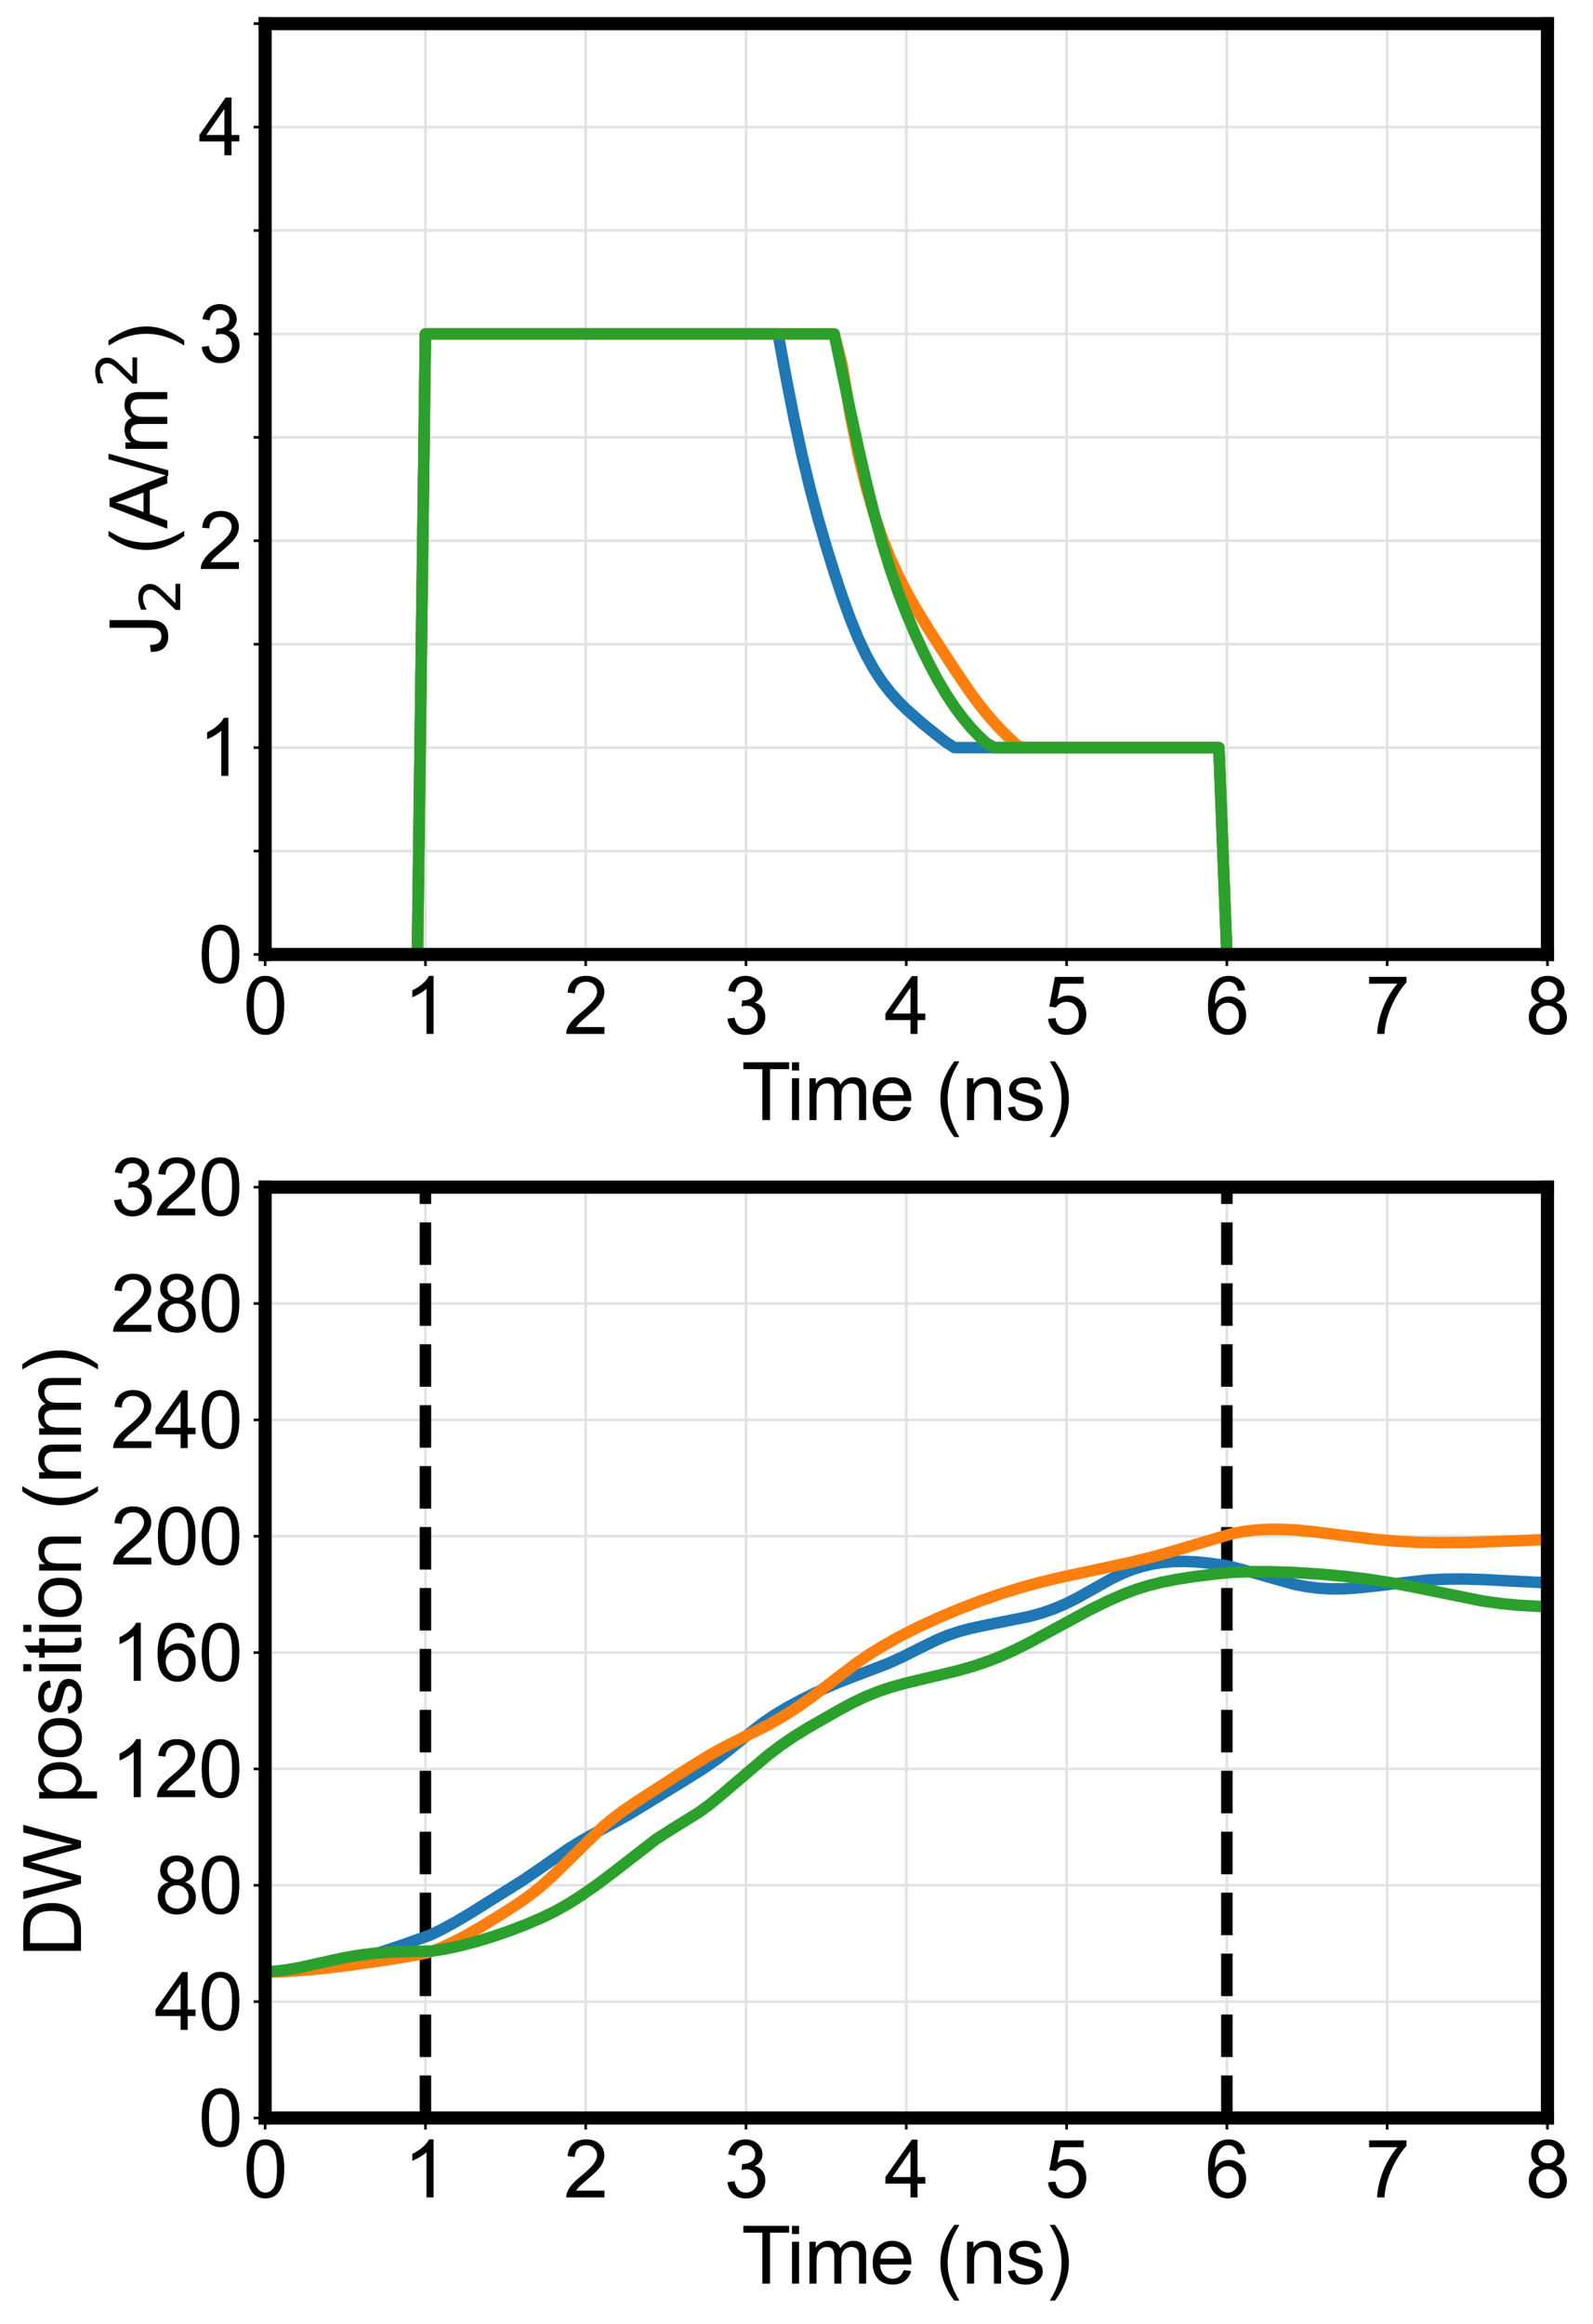 <?xml version="1.0" encoding="utf-8" standalone="no"?>
<!DOCTYPE svg PUBLIC "-//W3C//DTD SVG 1.1//EN"
  "http://www.w3.org/Graphics/SVG/1.1/DTD/svg11.dtd">
<svg xmlns:xlink="http://www.w3.org/1999/xlink" width="485.234pt" height="707.431pt" viewBox="0 0 485.234 707.431" xmlns="http://www.w3.org/2000/svg" version="1.1">
 <defs>
  <style type="text/css">*{stroke-linejoin: round; stroke-linecap: butt}</style>
 </defs>
 <g id="figure_1">
  <g id="patch_1">
   <path d="M 0 707.431 
L 485.234 707.431 
L 485.234 0 
L 0 0 
z
" style="fill: #ffffff"/>
  </g>
  <g id="axes_1">
   <g id="patch_2">
    <path d="M 80.761 290.56 
L 471.361 290.56 
L 471.361 7.2 
L 80.761 7.2 
z
" style="fill: #ffffff"/>
   </g>
   <g id="matplotlib.axis_1">
    <g id="xtick_1">
     <g id="line2d_1">
      <path d="M 80.761 290.56 
L 80.761 7.2 
" clip-path="url(#pad1bd950bb)" style="fill: none; stroke: #e2e2e2; stroke-width: 0.8; stroke-linecap: square"/>
     </g>
     <g id="line2d_2">
      <defs>
       <path id="m722f3dec82" d="M 0 0 
L 0 3.5 
" style="stroke: #000000; stroke-width: 0.8"/>
      </defs>
      <g>
       <use xlink:href="#m722f3dec82" x="80.761" y="290.56" style="stroke: #000000; stroke-width: 0.8"/>
      </g>
     </g>
     <g id="text_1">
      <!-- 0 -->
      <g transform="translate(74.088 314.739)scale(0.24 -0.24)">
       <defs>
        <path id="ArialMT-30" d="M 266 2259 
Q 266 3072 433 3567 
Q 600 4063 929 4331 
Q 1259 4600 1759 4600 
Q 2128 4600 2406 4451 
Q 2684 4303 2865 4023 
Q 3047 3744 3150 3342 
Q 3253 2941 3253 2259 
Q 3253 1453 3087 958 
Q 2922 463 2592 192 
Q 2263 -78 1759 -78 
Q 1097 -78 719 397 
Q 266 969 266 2259 
z
M 844 2259 
Q 844 1131 1108 757 
Q 1372 384 1759 384 
Q 2147 384 2411 759 
Q 2675 1134 2675 2259 
Q 2675 3391 2411 3762 
Q 2147 4134 1753 4134 
Q 1366 4134 1134 3806 
Q 844 3388 844 2259 
z
" transform="scale(0.016)"/>
       </defs>
       <use xlink:href="#ArialMT-30"/>
      </g>
     </g>
    </g>
    <g id="xtick_2">
     <g id="line2d_3">
      <path d="M 129.586 290.56 
L 129.586 7.2 
" clip-path="url(#pad1bd950bb)" style="fill: none; stroke: #e2e2e2; stroke-width: 0.8; stroke-linecap: square"/>
     </g>
     <g id="line2d_4">
      <g>
       <use xlink:href="#m722f3dec82" x="129.586" y="290.56" style="stroke: #000000; stroke-width: 0.8"/>
      </g>
     </g>
     <g id="text_2">
      <!-- 1 -->
      <g transform="translate(122.913 314.739)scale(0.24 -0.24)">
       <defs>
        <path id="ArialMT-31" d="M 2384 0 
L 1822 0 
L 1822 3584 
Q 1619 3391 1289 3197 
Q 959 3003 697 2906 
L 697 3450 
Q 1169 3672 1522 3987 
Q 1875 4303 2022 4600 
L 2384 4600 
L 2384 0 
z
" transform="scale(0.016)"/>
       </defs>
       <use xlink:href="#ArialMT-31"/>
      </g>
     </g>
    </g>
    <g id="xtick_3">
     <g id="line2d_5">
      <path d="M 178.411 290.56 
L 178.411 7.2 
" clip-path="url(#pad1bd950bb)" style="fill: none; stroke: #e2e2e2; stroke-width: 0.8; stroke-linecap: square"/>
     </g>
     <g id="line2d_6">
      <g>
       <use xlink:href="#m722f3dec82" x="178.411" y="290.56" style="stroke: #000000; stroke-width: 0.8"/>
      </g>
     </g>
     <g id="text_3">
      <!-- 2 -->
      <g transform="translate(171.738 314.739)scale(0.24 -0.24)">
       <defs>
        <path id="ArialMT-32" d="M 3222 541 
L 3222 0 
L 194 0 
Q 188 203 259 391 
Q 375 700 629 1000 
Q 884 1300 1366 1694 
Q 2113 2306 2375 2664 
Q 2638 3022 2638 3341 
Q 2638 3675 2398 3904 
Q 2159 4134 1775 4134 
Q 1369 4134 1125 3890 
Q 881 3647 878 3216 
L 300 3275 
Q 359 3922 746 4261 
Q 1134 4600 1788 4600 
Q 2447 4600 2831 4234 
Q 3216 3869 3216 3328 
Q 3216 3053 3103 2787 
Q 2991 2522 2730 2228 
Q 2469 1934 1863 1422 
Q 1356 997 1212 845 
Q 1069 694 975 541 
L 3222 541 
z
" transform="scale(0.016)"/>
       </defs>
       <use xlink:href="#ArialMT-32"/>
      </g>
     </g>
    </g>
    <g id="xtick_4">
     <g id="line2d_7">
      <path d="M 227.236 290.56 
L 227.236 7.2 
" clip-path="url(#pad1bd950bb)" style="fill: none; stroke: #e2e2e2; stroke-width: 0.8; stroke-linecap: square"/>
     </g>
     <g id="line2d_8">
      <g>
       <use xlink:href="#m722f3dec82" x="227.236" y="290.56" style="stroke: #000000; stroke-width: 0.8"/>
      </g>
     </g>
     <g id="text_4">
      <!-- 3 -->
      <g transform="translate(220.563 314.739)scale(0.24 -0.24)">
       <defs>
        <path id="ArialMT-33" d="M 269 1209 
L 831 1284 
Q 928 806 1161 595 
Q 1394 384 1728 384 
Q 2125 384 2398 659 
Q 2672 934 2672 1341 
Q 2672 1728 2419 1979 
Q 2166 2231 1775 2231 
Q 1616 2231 1378 2169 
L 1441 2663 
Q 1497 2656 1531 2656 
Q 1891 2656 2178 2843 
Q 2466 3031 2466 3422 
Q 2466 3731 2256 3934 
Q 2047 4138 1716 4138 
Q 1388 4138 1169 3931 
Q 950 3725 888 3313 
L 325 3413 
Q 428 3978 793 4289 
Q 1159 4600 1703 4600 
Q 2078 4600 2393 4439 
Q 2709 4278 2876 4000 
Q 3044 3722 3044 3409 
Q 3044 3113 2884 2869 
Q 2725 2625 2413 2481 
Q 2819 2388 3044 2092 
Q 3269 1797 3269 1353 
Q 3269 753 2831 336 
Q 2394 -81 1725 -81 
Q 1122 -81 723 278 
Q 325 638 269 1209 
z
" transform="scale(0.016)"/>
       </defs>
       <use xlink:href="#ArialMT-33"/>
      </g>
     </g>
    </g>
    <g id="xtick_5">
     <g id="line2d_9">
      <path d="M 276.061 290.56 
L 276.061 7.2 
" clip-path="url(#pad1bd950bb)" style="fill: none; stroke: #e2e2e2; stroke-width: 0.8; stroke-linecap: square"/>
     </g>
     <g id="line2d_10">
      <g>
       <use xlink:href="#m722f3dec82" x="276.061" y="290.56" style="stroke: #000000; stroke-width: 0.8"/>
      </g>
     </g>
     <g id="text_5">
      <!-- 4 -->
      <g transform="translate(269.388 314.739)scale(0.24 -0.24)">
       <defs>
        <path id="ArialMT-34" d="M 2069 0 
L 2069 1097 
L 81 1097 
L 81 1613 
L 2172 4581 
L 2631 4581 
L 2631 1613 
L 3250 1613 
L 3250 1097 
L 2631 1097 
L 2631 0 
L 2069 0 
z
M 2069 1613 
L 2069 3678 
L 634 1613 
L 2069 1613 
z
" transform="scale(0.016)"/>
       </defs>
       <use xlink:href="#ArialMT-34"/>
      </g>
     </g>
    </g>
    <g id="xtick_6">
     <g id="line2d_11">
      <path d="M 324.886 290.56 
L 324.886 7.2 
" clip-path="url(#pad1bd950bb)" style="fill: none; stroke: #e2e2e2; stroke-width: 0.8; stroke-linecap: square"/>
     </g>
     <g id="line2d_12">
      <g>
       <use xlink:href="#m722f3dec82" x="324.886" y="290.56" style="stroke: #000000; stroke-width: 0.8"/>
      </g>
     </g>
     <g id="text_6">
      <!-- 5 -->
      <g transform="translate(318.213 314.739)scale(0.24 -0.24)">
       <defs>
        <path id="ArialMT-35" d="M 266 1200 
L 856 1250 
Q 922 819 1161 601 
Q 1400 384 1738 384 
Q 2144 384 2425 690 
Q 2706 997 2706 1503 
Q 2706 1984 2436 2262 
Q 2166 2541 1728 2541 
Q 1456 2541 1237 2417 
Q 1019 2294 894 2097 
L 366 2166 
L 809 4519 
L 3088 4519 
L 3088 3981 
L 1259 3981 
L 1013 2750 
Q 1425 3038 1878 3038 
Q 2478 3038 2890 2622 
Q 3303 2206 3303 1553 
Q 3303 931 2941 478 
Q 2500 -78 1738 -78 
Q 1113 -78 717 272 
Q 322 622 266 1200 
z
" transform="scale(0.016)"/>
       </defs>
       <use xlink:href="#ArialMT-35"/>
      </g>
     </g>
    </g>
    <g id="xtick_7">
     <g id="line2d_13">
      <path d="M 373.711 290.56 
L 373.711 7.2 
" clip-path="url(#pad1bd950bb)" style="fill: none; stroke: #e2e2e2; stroke-width: 0.8; stroke-linecap: square"/>
     </g>
     <g id="line2d_14">
      <g>
       <use xlink:href="#m722f3dec82" x="373.711" y="290.56" style="stroke: #000000; stroke-width: 0.8"/>
      </g>
     </g>
     <g id="text_7">
      <!-- 6 -->
      <g transform="translate(367.038 314.739)scale(0.24 -0.24)">
       <defs>
        <path id="ArialMT-36" d="M 3184 3459 
L 2625 3416 
Q 2550 3747 2413 3897 
Q 2184 4138 1850 4138 
Q 1581 4138 1378 3988 
Q 1113 3794 959 3422 
Q 806 3050 800 2363 
Q 1003 2672 1297 2822 
Q 1591 2972 1913 2972 
Q 2475 2972 2870 2558 
Q 3266 2144 3266 1488 
Q 3266 1056 3080 686 
Q 2894 316 2569 119 
Q 2244 -78 1831 -78 
Q 1128 -78 684 439 
Q 241 956 241 2144 
Q 241 3472 731 4075 
Q 1159 4600 1884 4600 
Q 2425 4600 2770 4297 
Q 3116 3994 3184 3459 
z
M 888 1484 
Q 888 1194 1011 928 
Q 1134 663 1356 523 
Q 1578 384 1822 384 
Q 2178 384 2434 671 
Q 2691 959 2691 1453 
Q 2691 1928 2437 2201 
Q 2184 2475 1800 2475 
Q 1419 2475 1153 2201 
Q 888 1928 888 1484 
z
" transform="scale(0.016)"/>
       </defs>
       <use xlink:href="#ArialMT-36"/>
      </g>
     </g>
    </g>
    <g id="xtick_8">
     <g id="line2d_15">
      <path d="M 422.536 290.56 
L 422.536 7.2 
" clip-path="url(#pad1bd950bb)" style="fill: none; stroke: #e2e2e2; stroke-width: 0.8; stroke-linecap: square"/>
     </g>
     <g id="line2d_16">
      <g>
       <use xlink:href="#m722f3dec82" x="422.536" y="290.56" style="stroke: #000000; stroke-width: 0.8"/>
      </g>
     </g>
     <g id="text_8">
      <!-- 7 -->
      <g transform="translate(415.863 314.739)scale(0.24 -0.24)">
       <defs>
        <path id="ArialMT-37" d="M 303 3981 
L 303 4522 
L 3269 4522 
L 3269 4084 
Q 2831 3619 2401 2847 
Q 1972 2075 1738 1259 
Q 1569 684 1522 0 
L 944 0 
Q 953 541 1156 1306 
Q 1359 2072 1739 2783 
Q 2119 3494 2547 3981 
L 303 3981 
z
" transform="scale(0.016)"/>
       </defs>
       <use xlink:href="#ArialMT-37"/>
      </g>
     </g>
    </g>
    <g id="xtick_9">
     <g id="line2d_17">
      <path d="M 471.361 290.56 
L 471.361 7.2 
" clip-path="url(#pad1bd950bb)" style="fill: none; stroke: #e2e2e2; stroke-width: 0.8; stroke-linecap: square"/>
     </g>
     <g id="line2d_18">
      <g>
       <use xlink:href="#m722f3dec82" x="471.361" y="290.56" style="stroke: #000000; stroke-width: 0.8"/>
      </g>
     </g>
     <g id="text_9">
      <!-- 8 -->
      <g transform="translate(464.688 314.739)scale(0.24 -0.24)">
       <defs>
        <path id="ArialMT-38" d="M 1131 2484 
Q 781 2613 612 2850 
Q 444 3088 444 3419 
Q 444 3919 803 4259 
Q 1163 4600 1759 4600 
Q 2359 4600 2725 4251 
Q 3091 3903 3091 3403 
Q 3091 3084 2923 2848 
Q 2756 2613 2416 2484 
Q 2838 2347 3058 2040 
Q 3278 1734 3278 1309 
Q 3278 722 2862 322 
Q 2447 -78 1769 -78 
Q 1091 -78 675 323 
Q 259 725 259 1325 
Q 259 1772 486 2073 
Q 713 2375 1131 2484 
z
M 1019 3438 
Q 1019 3113 1228 2906 
Q 1438 2700 1772 2700 
Q 2097 2700 2305 2904 
Q 2513 3109 2513 3406 
Q 2513 3716 2298 3927 
Q 2084 4138 1766 4138 
Q 1444 4138 1231 3931 
Q 1019 3725 1019 3438 
z
M 838 1322 
Q 838 1081 952 856 
Q 1066 631 1291 507 
Q 1516 384 1775 384 
Q 2178 384 2440 643 
Q 2703 903 2703 1303 
Q 2703 1709 2433 1975 
Q 2163 2241 1756 2241 
Q 1359 2241 1098 1978 
Q 838 1716 838 1322 
z
" transform="scale(0.016)"/>
       </defs>
       <use xlink:href="#ArialMT-38"/>
      </g>
     </g>
    </g>
    <g id="text_10">
     <!-- Time (ns) -->
     <g transform="translate(225.849 340.98)scale(0.24 -0.24)">
      <defs>
       <path id="ArialMT-54" d="M 1659 0 
L 1659 4041 
L 150 4041 
L 150 4581 
L 3781 4581 
L 3781 4041 
L 2266 4041 
L 2266 0 
L 1659 0 
z
" transform="scale(0.016)"/>
       <path id="ArialMT-69" d="M 425 3934 
L 425 4581 
L 988 4581 
L 988 3934 
L 425 3934 
z
M 425 0 
L 425 3319 
L 988 3319 
L 988 0 
L 425 0 
z
" transform="scale(0.016)"/>
       <path id="ArialMT-6d" d="M 422 0 
L 422 3319 
L 925 3319 
L 925 2853 
Q 1081 3097 1340 3245 
Q 1600 3394 1931 3394 
Q 2300 3394 2536 3241 
Q 2772 3088 2869 2813 
Q 3263 3394 3894 3394 
Q 4388 3394 4653 3120 
Q 4919 2847 4919 2278 
L 4919 0 
L 4359 0 
L 4359 2091 
Q 4359 2428 4304 2576 
Q 4250 2725 4106 2815 
Q 3963 2906 3769 2906 
Q 3419 2906 3187 2673 
Q 2956 2441 2956 1928 
L 2956 0 
L 2394 0 
L 2394 2156 
Q 2394 2531 2256 2718 
Q 2119 2906 1806 2906 
Q 1569 2906 1367 2781 
Q 1166 2656 1075 2415 
Q 984 2175 984 1722 
L 984 0 
L 422 0 
z
" transform="scale(0.016)"/>
       <path id="ArialMT-65" d="M 2694 1069 
L 3275 997 
Q 3138 488 2766 206 
Q 2394 -75 1816 -75 
Q 1088 -75 661 373 
Q 234 822 234 1631 
Q 234 2469 665 2931 
Q 1097 3394 1784 3394 
Q 2450 3394 2872 2941 
Q 3294 2488 3294 1666 
Q 3294 1616 3291 1516 
L 816 1516 
Q 847 969 1125 678 
Q 1403 388 1819 388 
Q 2128 388 2347 550 
Q 2566 713 2694 1069 
z
M 847 1978 
L 2700 1978 
Q 2663 2397 2488 2606 
Q 2219 2931 1791 2931 
Q 1403 2931 1139 2672 
Q 875 2413 847 1978 
z
" transform="scale(0.016)"/>
       <path id="ArialMT-20" transform="scale(0.016)"/>
       <path id="ArialMT-28" d="M 1497 -1347 
Q 1031 -759 709 28 
Q 388 816 388 1659 
Q 388 2403 628 3084 
Q 909 3875 1497 4659 
L 1900 4659 
Q 1522 4009 1400 3731 
Q 1209 3300 1100 2831 
Q 966 2247 966 1656 
Q 966 153 1900 -1347 
L 1497 -1347 
z
" transform="scale(0.016)"/>
       <path id="ArialMT-6e" d="M 422 0 
L 422 3319 
L 928 3319 
L 928 2847 
Q 1294 3394 1984 3394 
Q 2284 3394 2536 3286 
Q 2788 3178 2913 3003 
Q 3038 2828 3088 2588 
Q 3119 2431 3119 2041 
L 3119 0 
L 2556 0 
L 2556 2019 
Q 2556 2363 2490 2533 
Q 2425 2703 2258 2804 
Q 2091 2906 1866 2906 
Q 1506 2906 1245 2678 
Q 984 2450 984 1813 
L 984 0 
L 422 0 
z
" transform="scale(0.016)"/>
       <path id="ArialMT-73" d="M 197 991 
L 753 1078 
Q 800 744 1014 566 
Q 1228 388 1613 388 
Q 2000 388 2187 545 
Q 2375 703 2375 916 
Q 2375 1106 2209 1216 
Q 2094 1291 1634 1406 
Q 1016 1563 777 1677 
Q 538 1791 414 1992 
Q 291 2194 291 2438 
Q 291 2659 392 2848 
Q 494 3038 669 3163 
Q 800 3259 1026 3326 
Q 1253 3394 1513 3394 
Q 1903 3394 2198 3281 
Q 2494 3169 2634 2976 
Q 2775 2784 2828 2463 
L 2278 2388 
Q 2241 2644 2061 2787 
Q 1881 2931 1553 2931 
Q 1166 2931 1000 2803 
Q 834 2675 834 2503 
Q 834 2394 903 2306 
Q 972 2216 1119 2156 
Q 1203 2125 1616 2013 
Q 2213 1853 2448 1751 
Q 2684 1650 2818 1456 
Q 2953 1263 2953 975 
Q 2953 694 2789 445 
Q 2625 197 2315 61 
Q 2006 -75 1616 -75 
Q 969 -75 630 194 
Q 291 463 197 991 
z
" transform="scale(0.016)"/>
       <path id="ArialMT-29" d="M 791 -1347 
L 388 -1347 
Q 1322 153 1322 1656 
Q 1322 2244 1188 2822 
Q 1081 3291 891 3722 
Q 769 4003 388 4659 
L 791 4659 
Q 1378 3875 1659 3084 
Q 1900 2403 1900 1659 
Q 1900 816 1576 28 
Q 1253 -759 791 -1347 
z
" transform="scale(0.016)"/>
      </defs>
      <use xlink:href="#ArialMT-54"/>
      <use xlink:href="#ArialMT-69" x="57.334"/>
      <use xlink:href="#ArialMT-6d" x="79.551"/>
      <use xlink:href="#ArialMT-65" x="162.852"/>
      <use xlink:href="#ArialMT-20" x="218.467"/>
      <use xlink:href="#ArialMT-28" x="246.25"/>
      <use xlink:href="#ArialMT-6e" x="279.551"/>
      <use xlink:href="#ArialMT-73" x="335.166"/>
      <use xlink:href="#ArialMT-29" x="385.166"/>
     </g>
    </g>
   </g>
   <g id="matplotlib.axis_2">
    <g id="ytick_1">
     <g id="line2d_19">
      <path d="M 80.761 290.56 
L 471.361 290.56 
" clip-path="url(#pad1bd950bb)" style="fill: none; stroke: #e2e2e2; stroke-width: 0.8; stroke-linecap: square"/>
     </g>
     <g id="line2d_20">
      <defs>
       <path id="mee2c86f6fb" d="M 0 0 
L -3.5 0 
" style="stroke: #000000; stroke-width: 0.8"/>
      </defs>
      <g>
       <use xlink:href="#mee2c86f6fb" x="80.761" y="290.56" style="stroke: #000000; stroke-width: 0.8"/>
      </g>
     </g>
     <g id="text_11">
      <!-- 0 -->
      <g transform="translate(60.415 299.149)scale(0.24 -0.24)">
       <use xlink:href="#ArialMT-30"/>
      </g>
     </g>
    </g>
    <g id="ytick_2">
     <g id="line2d_21">
      <path d="M 80.761 259.076 
L 471.361 259.076 
" clip-path="url(#pad1bd950bb)" style="fill: none; stroke: #e2e2e2; stroke-width: 0.8; stroke-linecap: square"/>
     </g>
     <g id="line2d_22">
      <g>
       <use xlink:href="#mee2c86f6fb" x="80.761" y="259.076" style="stroke: #000000; stroke-width: 0.8"/>
      </g>
     </g>
    </g>
    <g id="ytick_3">
     <g id="line2d_23">
      <path d="M 80.761 227.591 
L 471.361 227.591 
" clip-path="url(#pad1bd950bb)" style="fill: none; stroke: #e2e2e2; stroke-width: 0.8; stroke-linecap: square"/>
     </g>
     <g id="line2d_24">
      <g>
       <use xlink:href="#mee2c86f6fb" x="80.761" y="227.591" style="stroke: #000000; stroke-width: 0.8"/>
      </g>
     </g>
     <g id="text_12">
      <!-- 1 -->
      <g transform="translate(60.415 236.18)scale(0.24 -0.24)">
       <use xlink:href="#ArialMT-31"/>
      </g>
     </g>
    </g>
    <g id="ytick_4">
     <g id="line2d_25">
      <path d="M 80.761 196.107 
L 471.361 196.107 
" clip-path="url(#pad1bd950bb)" style="fill: none; stroke: #e2e2e2; stroke-width: 0.8; stroke-linecap: square"/>
     </g>
     <g id="line2d_26">
      <g>
       <use xlink:href="#mee2c86f6fb" x="80.761" y="196.107" style="stroke: #000000; stroke-width: 0.8"/>
      </g>
     </g>
    </g>
    <g id="ytick_5">
     <g id="line2d_27">
      <path d="M 80.761 164.622 
L 471.361 164.622 
" clip-path="url(#pad1bd950bb)" style="fill: none; stroke: #e2e2e2; stroke-width: 0.8; stroke-linecap: square"/>
     </g>
     <g id="line2d_28">
      <g>
       <use xlink:href="#mee2c86f6fb" x="80.761" y="164.622" style="stroke: #000000; stroke-width: 0.8"/>
      </g>
     </g>
     <g id="text_13">
      <!-- 2 -->
      <g transform="translate(60.415 173.212)scale(0.24 -0.24)">
       <use xlink:href="#ArialMT-32"/>
      </g>
     </g>
    </g>
    <g id="ytick_6">
     <g id="line2d_29">
      <path d="M 80.761 133.138 
L 471.361 133.138 
" clip-path="url(#pad1bd950bb)" style="fill: none; stroke: #e2e2e2; stroke-width: 0.8; stroke-linecap: square"/>
     </g>
     <g id="line2d_30">
      <g>
       <use xlink:href="#mee2c86f6fb" x="80.761" y="133.138" style="stroke: #000000; stroke-width: 0.8"/>
      </g>
     </g>
    </g>
    <g id="ytick_7">
     <g id="line2d_31">
      <path d="M 80.761 101.653 
L 471.361 101.653 
" clip-path="url(#pad1bd950bb)" style="fill: none; stroke: #e2e2e2; stroke-width: 0.8; stroke-linecap: square"/>
     </g>
     <g id="line2d_32">
      <g>
       <use xlink:href="#mee2c86f6fb" x="80.761" y="101.653" style="stroke: #000000; stroke-width: 0.8"/>
      </g>
     </g>
     <g id="text_14">
      <!-- 3 -->
      <g transform="translate(60.415 110.243)scale(0.24 -0.24)">
       <use xlink:href="#ArialMT-33"/>
      </g>
     </g>
    </g>
    <g id="ytick_8">
     <g id="line2d_33">
      <path d="M 80.761 70.169 
L 471.361 70.169 
" clip-path="url(#pad1bd950bb)" style="fill: none; stroke: #e2e2e2; stroke-width: 0.8; stroke-linecap: square"/>
     </g>
     <g id="line2d_34">
      <g>
       <use xlink:href="#mee2c86f6fb" x="80.761" y="70.169" style="stroke: #000000; stroke-width: 0.8"/>
      </g>
     </g>
    </g>
    <g id="ytick_9">
     <g id="line2d_35">
      <path d="M 80.761 38.684 
L 471.361 38.684 
" clip-path="url(#pad1bd950bb)" style="fill: none; stroke: #e2e2e2; stroke-width: 0.8; stroke-linecap: square"/>
     </g>
     <g id="line2d_36">
      <g>
       <use xlink:href="#mee2c86f6fb" x="80.761" y="38.684" style="stroke: #000000; stroke-width: 0.8"/>
      </g>
     </g>
     <g id="text_15">
      <!-- 4 -->
      <g transform="translate(60.415 47.274)scale(0.24 -0.24)">
       <use xlink:href="#ArialMT-34"/>
      </g>
     </g>
    </g>
    <g id="ytick_10">
     <g id="line2d_37">
      <path d="M 80.761 7.2 
L 471.361 7.2 
" clip-path="url(#pad1bd950bb)" style="fill: none; stroke: #e2e2e2; stroke-width: 0.8; stroke-linecap: square"/>
     </g>
     <g id="line2d_38">
      <g>
       <use xlink:href="#mee2c86f6fb" x="80.761" y="7.2" style="stroke: #000000; stroke-width: 0.8"/>
      </g>
     </g>
    </g>
    <g id="text_16">
     <!-- J$_2$ (A/m$^2$) -->
     <g transform="translate(51.135 199.16)rotate(-90)scale(0.24 -0.24)">
      <defs>
       <path id="ArialMT-4a" d="M 184 1300 
L 731 1375 
Q 753 850 928 656 
Q 1103 463 1413 463 
Q 1641 463 1806 567 
Q 1972 672 2034 851 
Q 2097 1031 2097 1425 
L 2097 4581 
L 2703 4581 
L 2703 1459 
Q 2703 884 2564 568 
Q 2425 253 2123 87 
Q 1822 -78 1416 -78 
Q 813 -78 492 269 
Q 172 616 184 1300 
z
" transform="scale(0.016)"/>
       <path id="DejaVuSans-32" d="M 1228 531 
L 3431 531 
L 3431 0 
L 469 0 
L 469 531 
Q 828 903 1448 1529 
Q 2069 2156 2228 2338 
Q 2531 2678 2651 2914 
Q 2772 3150 2772 3378 
Q 2772 3750 2511 3984 
Q 2250 4219 1831 4219 
Q 1534 4219 1204 4116 
Q 875 4013 500 3803 
L 500 4441 
Q 881 4594 1212 4672 
Q 1544 4750 1819 4750 
Q 2544 4750 2975 4387 
Q 3406 4025 3406 3419 
Q 3406 3131 3298 2873 
Q 3191 2616 2906 2266 
Q 2828 2175 2409 1742 
Q 1991 1309 1228 531 
z
" transform="scale(0.016)"/>
       <path id="ArialMT-41" d="M -9 0 
L 1750 4581 
L 2403 4581 
L 4278 0 
L 3588 0 
L 3053 1388 
L 1138 1388 
L 634 0 
L -9 0 
z
M 1313 1881 
L 2866 1881 
L 2388 3150 
Q 2169 3728 2063 4100 
Q 1975 3659 1816 3225 
L 1313 1881 
z
" transform="scale(0.016)"/>
       <path id="ArialMT-2f" d="M 0 -78 
L 1328 4659 
L 1778 4659 
L 453 -78 
L 0 -78 
z
" transform="scale(0.016)"/>
      </defs>
      <use xlink:href="#ArialMT-4a" transform="translate(0 0.766)"/>
      <use xlink:href="#DejaVuSans-32" transform="translate(50.957 -15.641)scale(0.7)"/>
      <use xlink:href="#ArialMT-20" transform="translate(98.228 0.766)"/>
      <use xlink:href="#ArialMT-28" transform="translate(126.011 0.766)"/>
      <use xlink:href="#ArialMT-41" transform="translate(159.312 0.766)"/>
      <use xlink:href="#ArialMT-2f" transform="translate(226.011 0.766)"/>
      <use xlink:href="#ArialMT-6d" transform="translate(253.794 0.766)"/>
      <use xlink:href="#DejaVuSans-32" transform="translate(338.052 39.047)scale(0.7)"/>
      <use xlink:href="#ArialMT-29" transform="translate(385.322 0.766)"/>
     </g>
    </g>
   </g>
   <g id="line2d_39">
    <path d="M 80.761 290.56 
L 127.145 290.56 
L 129.586 101.653 
L 237.001 101.653 
L 239.442 114.938 
L 241.884 127.414 
L 244.325 138.667 
L 246.766 148.777 
L 249.208 157.925 
L 251.649 166.341 
L 254.09 174.206 
L 256.531 181.566 
L 258.973 188.319 
L 261.414 194.323 
L 263.855 199.505 
L 266.296 203.896 
L 268.738 207.598 
L 271.179 210.745 
L 273.62 213.475 
L 276.061 215.907 
L 280.944 220.217 
L 285.826 224.136 
L 288.267 226.02 
L 290.709 227.591 
L 371.27 227.591 
L 373.711 290.56 
L 468.92 290.56 
L 468.92 290.56 
" clip-path="url(#pad1bd950bb)" style="fill: none; stroke: #1f77b4; stroke-width: 3.5; stroke-linecap: square"/>
   </g>
   <g id="line2d_40">
    <path d="M 80.761 290.56 
L 127.145 290.56 
L 129.586 101.653 
L 254.09 101.653 
L 256.531 111.21 
L 258.973 126.192 
L 261.414 138.353 
L 263.855 148.362 
L 266.296 156.716 
L 268.738 163.796 
L 271.179 169.901 
L 273.62 175.263 
L 276.061 180.062 
L 278.502 184.442 
L 283.385 192.413 
L 290.709 203.683 
L 295.591 210.854 
L 298.033 214.162 
L 300.474 217.232 
L 302.915 220.058 
L 305.356 222.649 
L 307.798 225.033 
L 310.239 227.249 
L 312.68 227.591 
L 371.27 227.591 
L 373.711 290.56 
L 468.92 290.56 
L 468.92 290.56 
" clip-path="url(#pad1bd950bb)" style="fill: none; stroke: #ff7f0e; stroke-width: 3.5; stroke-linecap: square"/>
   </g>
   <g id="line2d_41">
    <path d="M 80.761 290.56 
L 127.145 290.56 
L 129.586 101.653 
L 254.09 101.653 
L 258.973 124.951 
L 261.414 136.118 
L 263.855 146.691 
L 266.296 156.491 
L 268.738 165.382 
L 271.179 173.311 
L 273.62 180.349 
L 276.061 186.672 
L 278.502 192.467 
L 280.944 197.835 
L 283.385 202.789 
L 285.826 207.32 
L 288.267 211.429 
L 290.709 215.123 
L 293.15 218.416 
L 295.591 221.342 
L 298.033 223.941 
L 300.474 226.231 
L 302.915 227.591 
L 371.27 227.591 
L 373.711 290.56 
L 468.92 290.56 
L 468.92 290.56 
" clip-path="url(#pad1bd950bb)" style="fill: none; stroke: #2ca02c; stroke-width: 3.5; stroke-linecap: square"/>
   </g>
   <g id="patch_3">
    <path d="M 80.761 290.56 
L 80.761 7.2 
" style="fill: none; stroke: #000000; stroke-width: 4; stroke-linejoin: miter; stroke-linecap: square"/>
   </g>
   <g id="patch_4">
    <path d="M 471.361 290.56 
L 471.361 7.2 
" style="fill: none; stroke: #000000; stroke-width: 4; stroke-linejoin: miter; stroke-linecap: square"/>
   </g>
   <g id="patch_5">
    <path d="M 80.761 290.56 
L 471.361 290.56 
" style="fill: none; stroke: #000000; stroke-width: 4; stroke-linejoin: miter; stroke-linecap: square"/>
   </g>
   <g id="patch_6">
    <path d="M 80.761 7.2 
L 471.361 7.2 
" style="fill: none; stroke: #000000; stroke-width: 4; stroke-linejoin: miter; stroke-linecap: square"/>
   </g>
  </g>
  <g id="axes_2">
   <g id="patch_7">
    <path d="M 80.761 644.76 
L 471.361 644.76 
L 471.361 361.4 
L 80.761 361.4 
z
" style="fill: #ffffff"/>
   </g>
   <g id="matplotlib.axis_3">
    <g id="xtick_10">
     <g id="line2d_42">
      <path d="M 80.761 644.76 
L 80.761 361.4 
" clip-path="url(#pb30546ad4a)" style="fill: none; stroke: #e2e2e2; stroke-width: 0.8; stroke-linecap: square"/>
     </g>
     <g id="line2d_43">
      <g>
       <use xlink:href="#m722f3dec82" x="80.761" y="644.76" style="stroke: #000000; stroke-width: 0.8"/>
      </g>
     </g>
     <g id="text_17">
      <!-- 0 -->
      <g transform="translate(74.088 668.939)scale(0.24 -0.24)">
       <use xlink:href="#ArialMT-30"/>
      </g>
     </g>
    </g>
    <g id="xtick_11">
     <g id="line2d_44">
      <path d="M 129.586 644.76 
L 129.586 361.4 
" clip-path="url(#pb30546ad4a)" style="fill: none; stroke: #e2e2e2; stroke-width: 0.8; stroke-linecap: square"/>
     </g>
     <g id="line2d_45">
      <g>
       <use xlink:href="#m722f3dec82" x="129.586" y="644.76" style="stroke: #000000; stroke-width: 0.8"/>
      </g>
     </g>
     <g id="text_18">
      <!-- 1 -->
      <g transform="translate(122.913 668.939)scale(0.24 -0.24)">
       <use xlink:href="#ArialMT-31"/>
      </g>
     </g>
    </g>
    <g id="xtick_12">
     <g id="line2d_46">
      <path d="M 178.411 644.76 
L 178.411 361.4 
" clip-path="url(#pb30546ad4a)" style="fill: none; stroke: #e2e2e2; stroke-width: 0.8; stroke-linecap: square"/>
     </g>
     <g id="line2d_47">
      <g>
       <use xlink:href="#m722f3dec82" x="178.411" y="644.76" style="stroke: #000000; stroke-width: 0.8"/>
      </g>
     </g>
     <g id="text_19">
      <!-- 2 -->
      <g transform="translate(171.738 668.939)scale(0.24 -0.24)">
       <use xlink:href="#ArialMT-32"/>
      </g>
     </g>
    </g>
    <g id="xtick_13">
     <g id="line2d_48">
      <path d="M 227.236 644.76 
L 227.236 361.4 
" clip-path="url(#pb30546ad4a)" style="fill: none; stroke: #e2e2e2; stroke-width: 0.8; stroke-linecap: square"/>
     </g>
     <g id="line2d_49">
      <g>
       <use xlink:href="#m722f3dec82" x="227.236" y="644.76" style="stroke: #000000; stroke-width: 0.8"/>
      </g>
     </g>
     <g id="text_20">
      <!-- 3 -->
      <g transform="translate(220.563 668.939)scale(0.24 -0.24)">
       <use xlink:href="#ArialMT-33"/>
      </g>
     </g>
    </g>
    <g id="xtick_14">
     <g id="line2d_50">
      <path d="M 276.061 644.76 
L 276.061 361.4 
" clip-path="url(#pb30546ad4a)" style="fill: none; stroke: #e2e2e2; stroke-width: 0.8; stroke-linecap: square"/>
     </g>
     <g id="line2d_51">
      <g>
       <use xlink:href="#m722f3dec82" x="276.061" y="644.76" style="stroke: #000000; stroke-width: 0.8"/>
      </g>
     </g>
     <g id="text_21">
      <!-- 4 -->
      <g transform="translate(269.388 668.939)scale(0.24 -0.24)">
       <use xlink:href="#ArialMT-34"/>
      </g>
     </g>
    </g>
    <g id="xtick_15">
     <g id="line2d_52">
      <path d="M 324.886 644.76 
L 324.886 361.4 
" clip-path="url(#pb30546ad4a)" style="fill: none; stroke: #e2e2e2; stroke-width: 0.8; stroke-linecap: square"/>
     </g>
     <g id="line2d_53">
      <g>
       <use xlink:href="#m722f3dec82" x="324.886" y="644.76" style="stroke: #000000; stroke-width: 0.8"/>
      </g>
     </g>
     <g id="text_22">
      <!-- 5 -->
      <g transform="translate(318.213 668.939)scale(0.24 -0.24)">
       <use xlink:href="#ArialMT-35"/>
      </g>
     </g>
    </g>
    <g id="xtick_16">
     <g id="line2d_54">
      <path d="M 373.711 644.76 
L 373.711 361.4 
" clip-path="url(#pb30546ad4a)" style="fill: none; stroke: #e2e2e2; stroke-width: 0.8; stroke-linecap: square"/>
     </g>
     <g id="line2d_55">
      <g>
       <use xlink:href="#m722f3dec82" x="373.711" y="644.76" style="stroke: #000000; stroke-width: 0.8"/>
      </g>
     </g>
     <g id="text_23">
      <!-- 6 -->
      <g transform="translate(367.038 668.939)scale(0.24 -0.24)">
       <use xlink:href="#ArialMT-36"/>
      </g>
     </g>
    </g>
    <g id="xtick_17">
     <g id="line2d_56">
      <path d="M 422.536 644.76 
L 422.536 361.4 
" clip-path="url(#pb30546ad4a)" style="fill: none; stroke: #e2e2e2; stroke-width: 0.8; stroke-linecap: square"/>
     </g>
     <g id="line2d_57">
      <g>
       <use xlink:href="#m722f3dec82" x="422.536" y="644.76" style="stroke: #000000; stroke-width: 0.8"/>
      </g>
     </g>
     <g id="text_24">
      <!-- 7 -->
      <g transform="translate(415.863 668.939)scale(0.24 -0.24)">
       <use xlink:href="#ArialMT-37"/>
      </g>
     </g>
    </g>
    <g id="xtick_18">
     <g id="line2d_58">
      <path d="M 471.361 644.76 
L 471.361 361.4 
" clip-path="url(#pb30546ad4a)" style="fill: none; stroke: #e2e2e2; stroke-width: 0.8; stroke-linecap: square"/>
     </g>
     <g id="line2d_59">
      <g>
       <use xlink:href="#m722f3dec82" x="471.361" y="644.76" style="stroke: #000000; stroke-width: 0.8"/>
      </g>
     </g>
     <g id="text_25">
      <!-- 8 -->
      <g transform="translate(464.688 668.939)scale(0.24 -0.24)">
       <use xlink:href="#ArialMT-38"/>
      </g>
     </g>
    </g>
    <g id="text_26">
     <!-- Time (ns) -->
     <g transform="translate(225.849 695.18)scale(0.24 -0.24)">
      <use xlink:href="#ArialMT-54"/>
      <use xlink:href="#ArialMT-69" x="57.334"/>
      <use xlink:href="#ArialMT-6d" x="79.551"/>
      <use xlink:href="#ArialMT-65" x="162.852"/>
      <use xlink:href="#ArialMT-20" x="218.467"/>
      <use xlink:href="#ArialMT-28" x="246.25"/>
      <use xlink:href="#ArialMT-6e" x="279.551"/>
      <use xlink:href="#ArialMT-73" x="335.166"/>
      <use xlink:href="#ArialMT-29" x="385.166"/>
     </g>
    </g>
   </g>
   <g id="matplotlib.axis_4">
    <g id="ytick_11">
     <g id="line2d_60">
      <path d="M 80.761 644.76 
L 471.361 644.76 
" clip-path="url(#pb30546ad4a)" style="fill: none; stroke: #e2e2e2; stroke-width: 0.8; stroke-linecap: square"/>
     </g>
     <g id="line2d_61">
      <g>
       <use xlink:href="#mee2c86f6fb" x="80.761" y="644.76" style="stroke: #000000; stroke-width: 0.8"/>
      </g>
     </g>
     <g id="text_27">
      <!-- 0 -->
      <g transform="translate(60.415 653.349)scale(0.24 -0.24)">
       <use xlink:href="#ArialMT-30"/>
      </g>
     </g>
    </g>
    <g id="ytick_12">
     <g id="line2d_62">
      <path d="M 80.761 609.34 
L 471.361 609.34 
" clip-path="url(#pb30546ad4a)" style="fill: none; stroke: #e2e2e2; stroke-width: 0.8; stroke-linecap: square"/>
     </g>
     <g id="line2d_63">
      <g>
       <use xlink:href="#mee2c86f6fb" x="80.761" y="609.34" style="stroke: #000000; stroke-width: 0.8"/>
      </g>
     </g>
     <g id="text_28">
      <!-- 40 -->
      <g transform="translate(47.069 617.929)scale(0.24 -0.24)">
       <use xlink:href="#ArialMT-34"/>
       <use xlink:href="#ArialMT-30" x="55.615"/>
      </g>
     </g>
    </g>
    <g id="ytick_13">
     <g id="line2d_64">
      <path d="M 80.761 573.92 
L 471.361 573.92 
" clip-path="url(#pb30546ad4a)" style="fill: none; stroke: #e2e2e2; stroke-width: 0.8; stroke-linecap: square"/>
     </g>
     <g id="line2d_65">
      <g>
       <use xlink:href="#mee2c86f6fb" x="80.761" y="573.92" style="stroke: #000000; stroke-width: 0.8"/>
      </g>
     </g>
     <g id="text_29">
      <!-- 80 -->
      <g transform="translate(47.069 582.509)scale(0.24 -0.24)">
       <use xlink:href="#ArialMT-38"/>
       <use xlink:href="#ArialMT-30" x="55.615"/>
      </g>
     </g>
    </g>
    <g id="ytick_14">
     <g id="line2d_66">
      <path d="M 80.761 538.5 
L 471.361 538.5 
" clip-path="url(#pb30546ad4a)" style="fill: none; stroke: #e2e2e2; stroke-width: 0.8; stroke-linecap: square"/>
     </g>
     <g id="line2d_67">
      <g>
       <use xlink:href="#mee2c86f6fb" x="80.761" y="538.5" style="stroke: #000000; stroke-width: 0.8"/>
      </g>
     </g>
     <g id="text_30">
      <!-- 120 -->
      <g transform="translate(33.722 547.089)scale(0.24 -0.24)">
       <use xlink:href="#ArialMT-31"/>
       <use xlink:href="#ArialMT-32" x="55.615"/>
       <use xlink:href="#ArialMT-30" x="111.23"/>
      </g>
     </g>
    </g>
    <g id="ytick_15">
     <g id="line2d_68">
      <path d="M 80.761 503.08 
L 471.361 503.08 
" clip-path="url(#pb30546ad4a)" style="fill: none; stroke: #e2e2e2; stroke-width: 0.8; stroke-linecap: square"/>
     </g>
     <g id="line2d_69">
      <g>
       <use xlink:href="#mee2c86f6fb" x="80.761" y="503.08" style="stroke: #000000; stroke-width: 0.8"/>
      </g>
     </g>
     <g id="text_31">
      <!-- 160 -->
      <g transform="translate(33.722 511.669)scale(0.24 -0.24)">
       <use xlink:href="#ArialMT-31"/>
       <use xlink:href="#ArialMT-36" x="55.615"/>
       <use xlink:href="#ArialMT-30" x="111.23"/>
      </g>
     </g>
    </g>
    <g id="ytick_16">
     <g id="line2d_70">
      <path d="M 80.761 467.66 
L 471.361 467.66 
" clip-path="url(#pb30546ad4a)" style="fill: none; stroke: #e2e2e2; stroke-width: 0.8; stroke-linecap: square"/>
     </g>
     <g id="line2d_71">
      <g>
       <use xlink:href="#mee2c86f6fb" x="80.761" y="467.66" style="stroke: #000000; stroke-width: 0.8"/>
      </g>
     </g>
     <g id="text_32">
      <!-- 200 -->
      <g transform="translate(33.722 476.249)scale(0.24 -0.24)">
       <use xlink:href="#ArialMT-32"/>
       <use xlink:href="#ArialMT-30" x="55.615"/>
       <use xlink:href="#ArialMT-30" x="111.23"/>
      </g>
     </g>
    </g>
    <g id="ytick_17">
     <g id="line2d_72">
      <path d="M 80.761 432.24 
L 471.361 432.24 
" clip-path="url(#pb30546ad4a)" style="fill: none; stroke: #e2e2e2; stroke-width: 0.8; stroke-linecap: square"/>
     </g>
     <g id="line2d_73">
      <g>
       <use xlink:href="#mee2c86f6fb" x="80.761" y="432.24" style="stroke: #000000; stroke-width: 0.8"/>
      </g>
     </g>
     <g id="text_33">
      <!-- 240 -->
      <g transform="translate(33.722 440.829)scale(0.24 -0.24)">
       <use xlink:href="#ArialMT-32"/>
       <use xlink:href="#ArialMT-34" x="55.615"/>
       <use xlink:href="#ArialMT-30" x="111.23"/>
      </g>
     </g>
    </g>
    <g id="ytick_18">
     <g id="line2d_74">
      <path d="M 80.761 396.82 
L 471.361 396.82 
" clip-path="url(#pb30546ad4a)" style="fill: none; stroke: #e2e2e2; stroke-width: 0.8; stroke-linecap: square"/>
     </g>
     <g id="line2d_75">
      <g>
       <use xlink:href="#mee2c86f6fb" x="80.761" y="396.82" style="stroke: #000000; stroke-width: 0.8"/>
      </g>
     </g>
     <g id="text_34">
      <!-- 280 -->
      <g transform="translate(33.722 405.409)scale(0.24 -0.24)">
       <use xlink:href="#ArialMT-32"/>
       <use xlink:href="#ArialMT-38" x="55.615"/>
       <use xlink:href="#ArialMT-30" x="111.23"/>
      </g>
     </g>
    </g>
    <g id="ytick_19">
     <g id="line2d_76">
      <path d="M 80.761 361.4 
L 471.361 361.4 
" clip-path="url(#pb30546ad4a)" style="fill: none; stroke: #e2e2e2; stroke-width: 0.8; stroke-linecap: square"/>
     </g>
     <g id="line2d_77">
      <g>
       <use xlink:href="#mee2c86f6fb" x="80.761" y="361.4" style="stroke: #000000; stroke-width: 0.8"/>
      </g>
     </g>
     <g id="text_35">
      <!-- 320 -->
      <g transform="translate(33.722 369.989)scale(0.24 -0.24)">
       <use xlink:href="#ArialMT-33"/>
       <use xlink:href="#ArialMT-32" x="55.615"/>
       <use xlink:href="#ArialMT-30" x="111.23"/>
      </g>
     </g>
    </g>
    <g id="text_36">
     <!-- DW position (nm) -->
     <g transform="translate(24.671 595.759)rotate(-90)scale(0.24 -0.24)">
      <defs>
       <path id="ArialMT-44" d="M 494 0 
L 494 4581 
L 2072 4581 
Q 2606 4581 2888 4516 
Q 3281 4425 3559 4188 
Q 3922 3881 4101 3404 
Q 4281 2928 4281 2316 
Q 4281 1794 4159 1391 
Q 4038 988 3847 723 
Q 3656 459 3429 307 
Q 3203 156 2883 78 
Q 2563 0 2147 0 
L 494 0 
z
M 1100 541 
L 2078 541 
Q 2531 541 2789 625 
Q 3047 709 3200 863 
Q 3416 1078 3536 1442 
Q 3656 1806 3656 2325 
Q 3656 3044 3420 3430 
Q 3184 3816 2847 3947 
Q 2603 4041 2063 4041 
L 1100 4041 
L 1100 541 
z
" transform="scale(0.016)"/>
       <path id="ArialMT-57" d="M 1294 0 
L 78 4581 
L 700 4581 
L 1397 1578 
Q 1509 1106 1591 641 
Q 1766 1375 1797 1488 
L 2669 4581 
L 3400 4581 
L 4056 2263 
Q 4303 1400 4413 641 
Q 4500 1075 4641 1638 
L 5359 4581 
L 5969 4581 
L 4713 0 
L 4128 0 
L 3163 3491 
Q 3041 3928 3019 4028 
Q 2947 3713 2884 3491 
L 1913 0 
L 1294 0 
z
" transform="scale(0.016)"/>
       <path id="ArialMT-70" d="M 422 -1272 
L 422 3319 
L 934 3319 
L 934 2888 
Q 1116 3141 1344 3267 
Q 1572 3394 1897 3394 
Q 2322 3394 2647 3175 
Q 2972 2956 3137 2557 
Q 3303 2159 3303 1684 
Q 3303 1175 3120 767 
Q 2938 359 2589 142 
Q 2241 -75 1856 -75 
Q 1575 -75 1351 44 
Q 1128 163 984 344 
L 984 -1272 
L 422 -1272 
z
M 931 1641 
Q 931 1000 1190 694 
Q 1450 388 1819 388 
Q 2194 388 2461 705 
Q 2728 1022 2728 1688 
Q 2728 2322 2467 2637 
Q 2206 2953 1844 2953 
Q 1484 2953 1207 2617 
Q 931 2281 931 1641 
z
" transform="scale(0.016)"/>
       <path id="ArialMT-6f" d="M 213 1659 
Q 213 2581 725 3025 
Q 1153 3394 1769 3394 
Q 2453 3394 2887 2945 
Q 3322 2497 3322 1706 
Q 3322 1066 3130 698 
Q 2938 331 2570 128 
Q 2203 -75 1769 -75 
Q 1072 -75 642 372 
Q 213 819 213 1659 
z
M 791 1659 
Q 791 1022 1069 705 
Q 1347 388 1769 388 
Q 2188 388 2466 706 
Q 2744 1025 2744 1678 
Q 2744 2294 2464 2611 
Q 2184 2928 1769 2928 
Q 1347 2928 1069 2612 
Q 791 2297 791 1659 
z
" transform="scale(0.016)"/>
       <path id="ArialMT-74" d="M 1650 503 
L 1731 6 
Q 1494 -44 1306 -44 
Q 1000 -44 831 53 
Q 663 150 594 308 
Q 525 466 525 972 
L 525 2881 
L 113 2881 
L 113 3319 
L 525 3319 
L 525 4141 
L 1084 4478 
L 1084 3319 
L 1650 3319 
L 1650 2881 
L 1084 2881 
L 1084 941 
Q 1084 700 1114 631 
Q 1144 563 1211 522 
Q 1278 481 1403 481 
Q 1497 481 1650 503 
z
" transform="scale(0.016)"/>
      </defs>
      <use xlink:href="#ArialMT-44"/>
      <use xlink:href="#ArialMT-57" x="72.217"/>
      <use xlink:href="#ArialMT-20" x="166.602"/>
      <use xlink:href="#ArialMT-70" x="194.385"/>
      <use xlink:href="#ArialMT-6f" x="250"/>
      <use xlink:href="#ArialMT-73" x="305.615"/>
      <use xlink:href="#ArialMT-69" x="355.615"/>
      <use xlink:href="#ArialMT-74" x="377.832"/>
      <use xlink:href="#ArialMT-69" x="405.615"/>
      <use xlink:href="#ArialMT-6f" x="427.832"/>
      <use xlink:href="#ArialMT-6e" x="483.447"/>
      <use xlink:href="#ArialMT-20" x="539.062"/>
      <use xlink:href="#ArialMT-28" x="566.846"/>
      <use xlink:href="#ArialMT-6e" x="600.146"/>
      <use xlink:href="#ArialMT-6d" x="655.762"/>
      <use xlink:href="#ArialMT-29" x="739.062"/>
     </g>
    </g>
   </g>
   <g id="line2d_78">
    <path d="M 129.586 644.76 
L 129.586 361.4 
" clip-path="url(#pb30546ad4a)" style="fill: none; stroke-dasharray: 12.95,5.6; stroke-dashoffset: 0; stroke: #000000; stroke-width: 3.5"/>
   </g>
   <g id="line2d_79">
    <path d="M 373.711 644.76 
L 373.711 361.4 
" clip-path="url(#pb30546ad4a)" style="fill: none; stroke-dasharray: 12.95,5.6; stroke-dashoffset: 0; stroke: #000000; stroke-width: 3.5"/>
   </g>
   <g id="line2d_80">
    <path d="M 80.761 600.307 
L 85.157 600.193 
L 90.039 599.832 
L 94.921 599.252 
L 99.805 598.461 
L 104.688 597.455 
L 109.57 596.225 
L 114.939 594.63 
L 122.263 592.182 
L 131.053 589.08 
L 134.469 587.415 
L 138.865 585.025 
L 143.748 582.11 
L 159.37 572.344 
L 164.253 569.009 
L 173.042 562.876 
L 177.436 560.154 
L 182.319 557.436 
L 191.106 552.632 
L 196.477 549.367 
L 207.706 542.494 
L 214.054 538.522 
L 217.96 535.844 
L 221.866 532.896 
L 227.725 528.12 
L 232.119 524.684 
L 235.539 522.325 
L 239.442 519.956 
L 244.325 517.319 
L 250.185 514.447 
L 255.068 512.308 
L 260.439 510.225 
L 270.204 506.513 
L 274.598 504.544 
L 279.969 501.844 
L 285.34 499.207 
L 288.756 497.796 
L 292.175 496.651 
L 295.591 495.739 
L 299.988 494.796 
L 313.658 492.056 
L 317.563 490.957 
L 320.982 489.764 
L 324.4 488.32 
L 327.816 486.627 
L 332.213 484.174 
L 338.559 480.613 
L 341.978 478.972 
L 344.905 477.809 
L 347.835 476.881 
L 350.765 476.184 
L 353.695 475.705 
L 357.111 475.393 
L 360.53 475.317 
L 364.435 475.477 
L 368.343 475.858 
L 373.225 476.577 
L 375.666 477.105 
L 380.06 478.275 
L 394.219 482.288 
L 398.126 483.038 
L 401.543 483.468 
L 404.961 483.682 
L 408.866 483.68 
L 412.774 483.455 
L 417.656 482.953 
L 434.745 480.993 
L 440.114 480.722 
L 445.485 480.673 
L 451.834 480.847 
L 462.574 481.418 
L 470.875 481.811 
L 470.875 481.811 
" clip-path="url(#pb30546ad4a)" style="fill: none; stroke: #1f77b4; stroke-width: 3.5; stroke-linecap: square"/>
   </g>
   <g id="line2d_81">
    <path d="M 80.761 600.318 
L 86.134 600.197 
L 91.993 599.838 
L 98.828 599.194 
L 107.129 598.187 
L 117.38 596.712 
L 127.145 595.098 
L 130.075 594.504 
L 133.494 593.284 
L 136.91 591.79 
L 140.818 589.804 
L 145.7 587.039 
L 152.535 582.884 
L 158.395 579.089 
L 161.812 576.645 
L 164.741 574.297 
L 168.159 571.229 
L 173.042 566.483 
L 183.294 556.406 
L 186.224 553.943 
L 189.643 551.364 
L 194.525 548.037 
L 209.173 538.586 
L 215.519 534.651 
L 219.912 532.176 
L 224.795 529.697 
L 234.074 525.062 
L 238.468 522.552 
L 242.372 520.07 
L 246.766 516.999 
L 252.138 512.941 
L 260.928 506.245 
L 264.833 503.594 
L 269.227 500.892 
L 274.109 498.156 
L 279.48 495.42 
L 285.34 492.709 
L 291.686 490.024 
L 298.522 487.381 
L 304.87 485.17 
L 310.728 483.351 
L 317.076 481.618 
L 323.911 479.986 
L 334.165 477.806 
L 344.905 475.473 
L 352.229 473.644 
L 359.066 471.699 
L 375.666 466.776 
L 379.083 466.172 
L 382.501 465.77 
L 386.406 465.547 
L 390.314 465.546 
L 394.708 465.767 
L 400.079 466.276 
L 408.378 467.331 
L 418.631 468.584 
L 425.466 469.177 
L 431.815 469.506 
L 438.65 469.637 
L 446.463 469.561 
L 457.203 469.213 
L 470.875 468.675 
L 470.875 468.675 
" clip-path="url(#pb30546ad4a)" style="fill: none; stroke: #ff7f0e; stroke-width: 3.5; stroke-linecap: square"/>
   </g>
   <g id="line2d_82">
    <path d="M 80.761 600.19 
L 83.692 600.075 
L 87.11 599.692 
L 91.015 599.008 
L 96.875 597.709 
L 104.688 595.996 
L 109.57 595.16 
L 113.964 594.617 
L 118.847 594.244 
L 123.729 594.091 
L 131.541 593.937 
L 135.448 593.339 
L 139.84 592.423 
L 144.723 591.166 
L 149.605 589.695 
L 154.976 587.858 
L 160.348 585.804 
L 165.23 583.71 
L 169.137 581.798 
L 173.042 579.604 
L 176.948 577.126 
L 181.83 573.733 
L 186.713 570.063 
L 199.897 559.858 
L 203.801 557.351 
L 213.079 551.594 
L 216.496 549.063 
L 219.912 546.234 
L 234.074 534.182 
L 237.979 531.245 
L 241.884 528.584 
L 246.279 525.888 
L 255.556 520.585 
L 259.95 518.234 
L 263.855 516.395 
L 267.763 514.839 
L 271.179 513.692 
L 275.575 512.454 
L 281.433 511.046 
L 291.686 508.605 
L 296.569 507.206 
L 300.963 505.717 
L 304.87 504.18 
L 308.775 502.43 
L 313.658 499.982 
L 320.982 496.007 
L 331.724 490.198 
L 337.581 487.313 
L 341.978 485.384 
L 345.883 483.91 
L 349.788 482.69 
L 353.695 481.706 
L 358.089 480.83 
L 363.46 479.991 
L 371.273 479.026 
L 375.666 478.633 
L 381.038 478.453 
L 387.384 478.468 
L 394.708 478.721 
L 402.52 479.221 
L 410.333 479.947 
L 417.168 480.792 
L 424.003 481.865 
L 430.838 483.174 
L 451.834 487.419 
L 457.203 488.149 
L 462.574 488.665 
L 468.434 489.001 
L 470.875 489.08 
L 470.875 489.08 
" clip-path="url(#pb30546ad4a)" style="fill: none; stroke: #2ca02c; stroke-width: 3.5; stroke-linecap: square"/>
   </g>
   <g id="patch_8">
    <path d="M 80.761 644.76 
L 80.761 361.4 
" style="fill: none; stroke: #000000; stroke-width: 4; stroke-linejoin: miter; stroke-linecap: square"/>
   </g>
   <g id="patch_9">
    <path d="M 471.361 644.76 
L 471.361 361.4 
" style="fill: none; stroke: #000000; stroke-width: 4; stroke-linejoin: miter; stroke-linecap: square"/>
   </g>
   <g id="patch_10">
    <path d="M 80.761 644.76 
L 471.361 644.76 
" style="fill: none; stroke: #000000; stroke-width: 4; stroke-linejoin: miter; stroke-linecap: square"/>
   </g>
   <g id="patch_11">
    <path d="M 80.761 361.4 
L 471.361 361.4 
" style="fill: none; stroke: #000000; stroke-width: 4; stroke-linejoin: miter; stroke-linecap: square"/>
   </g>
  </g>
 </g>
 <defs>
  <clipPath id="pad1bd950bb">
   <rect x="80.761" y="7.2" width="390.6" height="283.36"/>
  </clipPath>
  <clipPath id="pb30546ad4a">
   <rect x="80.761" y="361.4" width="390.6" height="283.36"/>
  </clipPath>
 </defs>
</svg>
